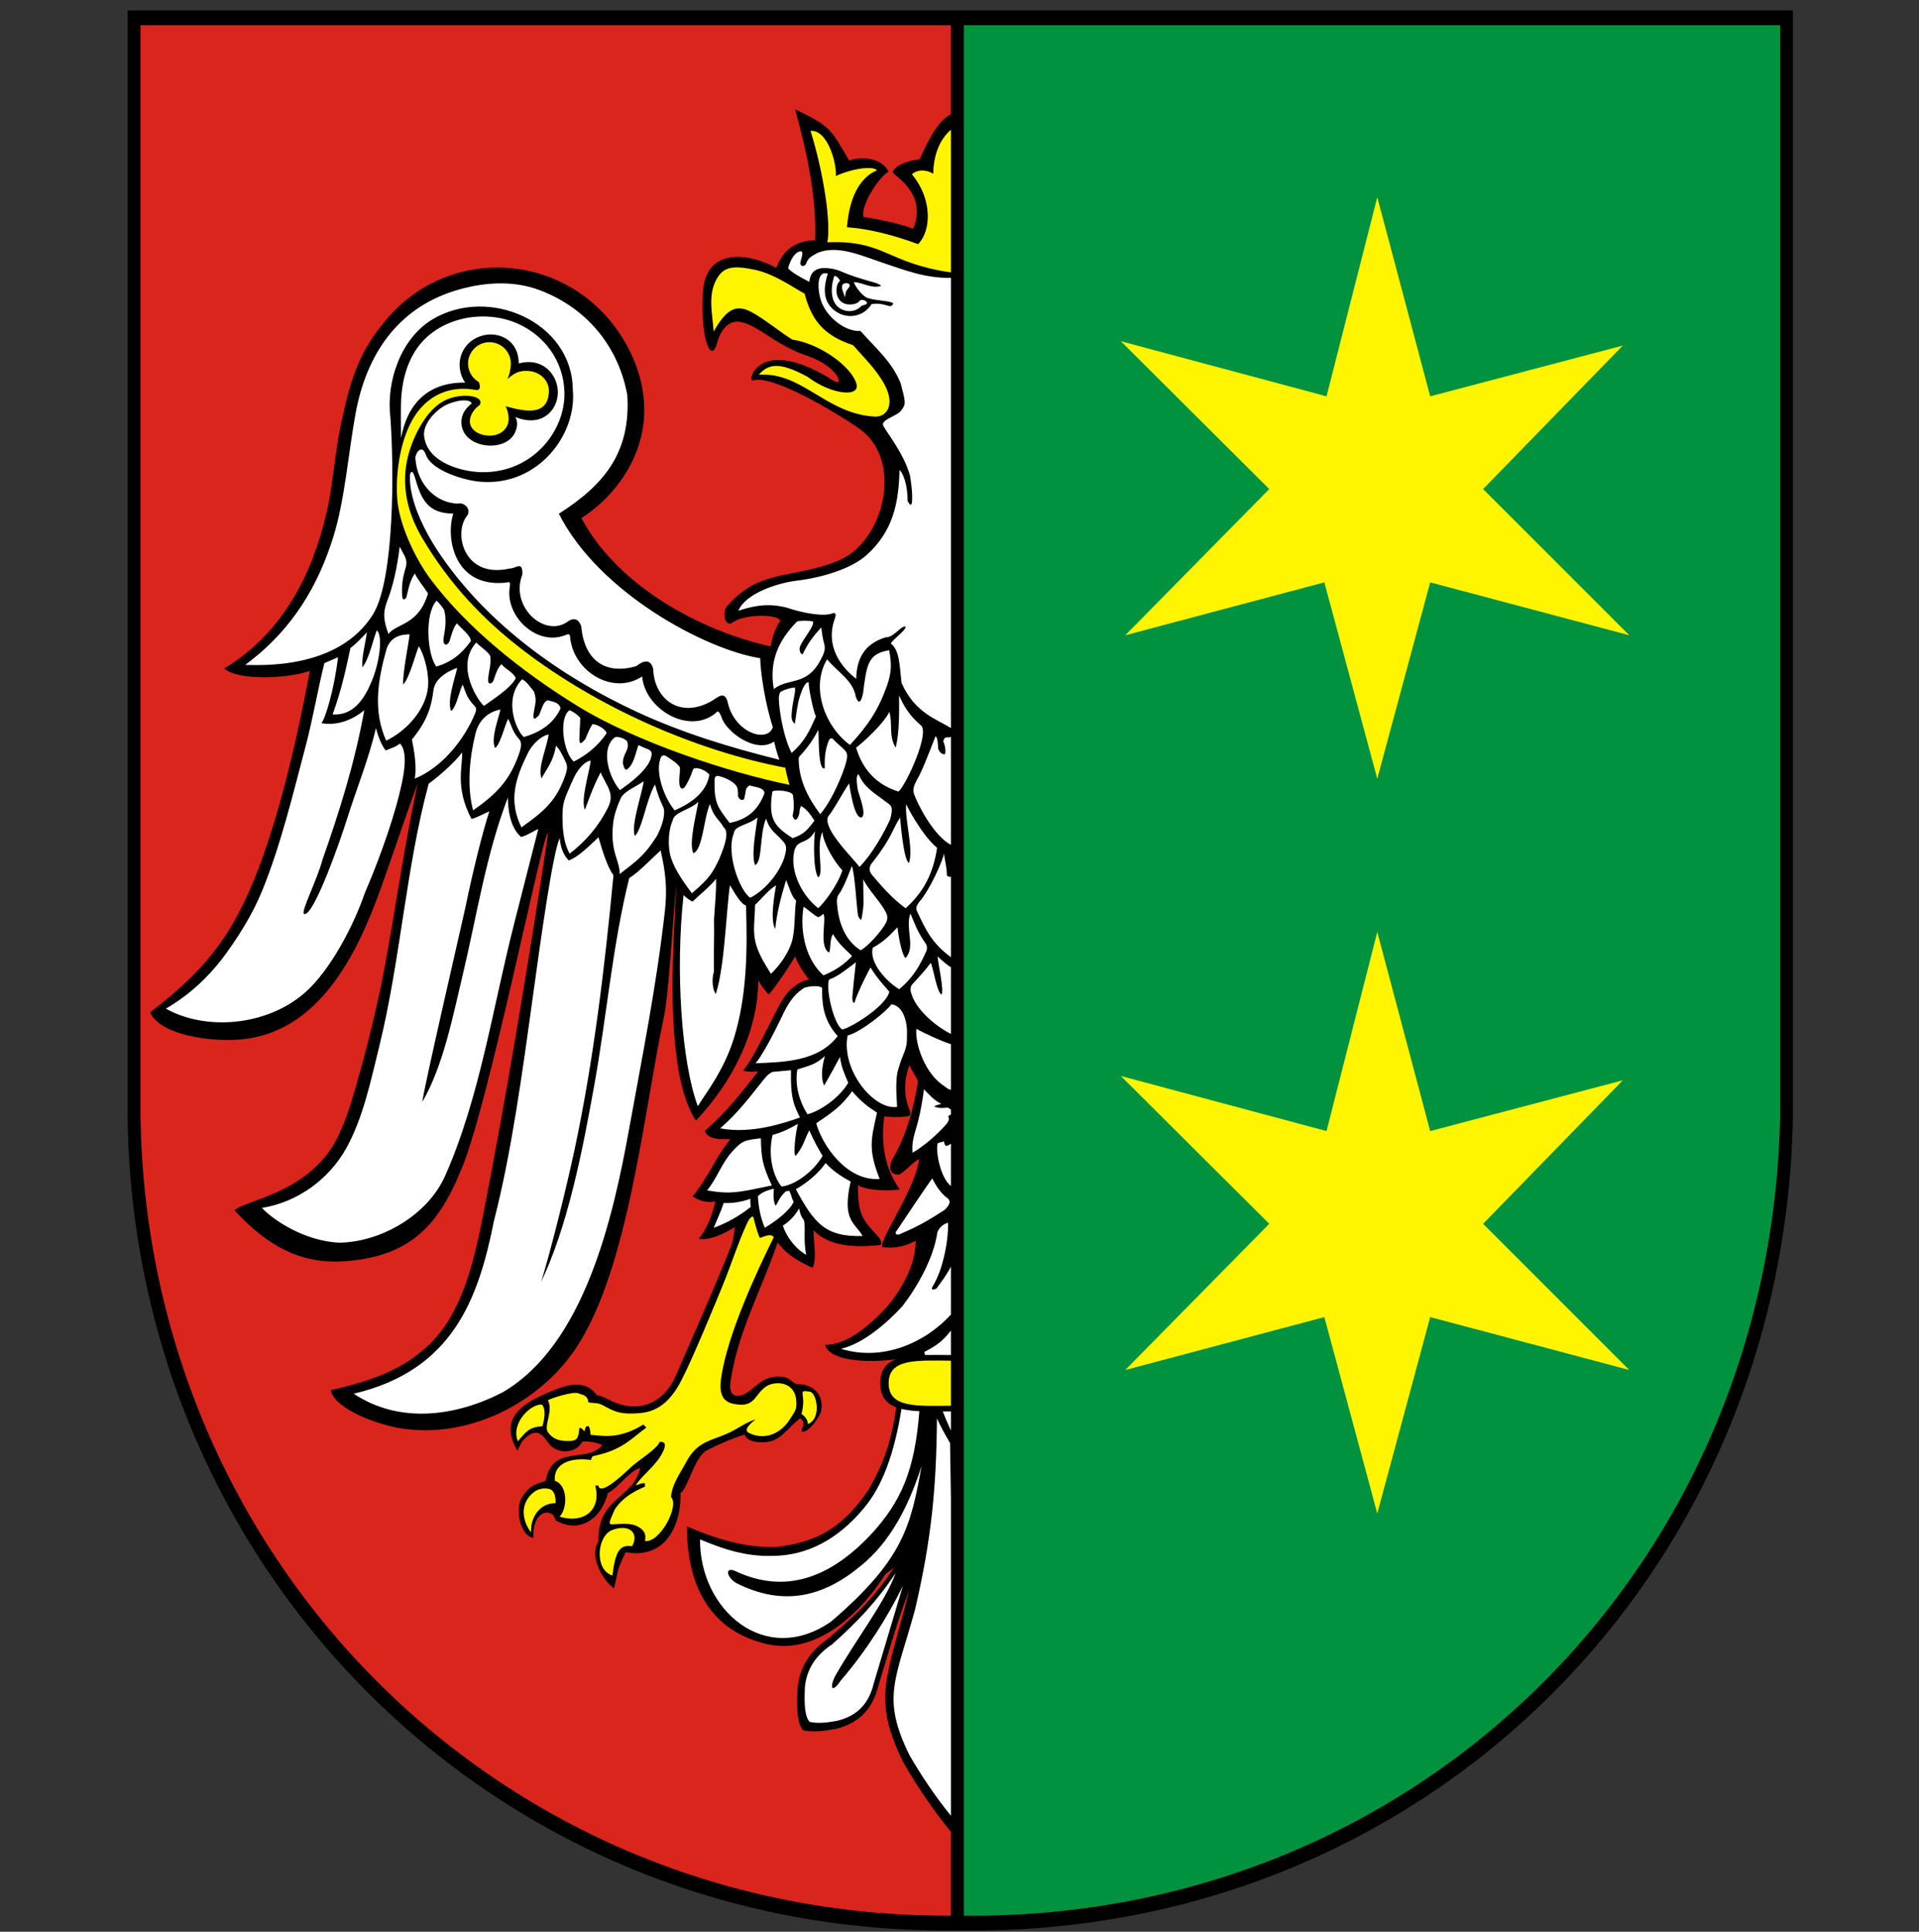 <?xml version="1.0" encoding="UTF-8" standalone="no"?>
<!DOCTYPE svg PUBLIC "-//W3C//DTD SVG 1.1//EN" "http://www.w3.org/Graphics/SVG/1.1/DTD/svg11.dtd">
<svg width="100%" height="100%" viewBox="0 0 150 151" version="1.1" xmlns="http://www.w3.org/2000/svg" xmlns:xlink="http://www.w3.org/1999/xlink" xml:space="preserve" xmlns:serif="http://www.serif.com/" style="fill-rule:evenodd;clip-rule:evenodd;stroke-linejoin:round;stroke-miterlimit:2;">
    <rect x="0" y="0" width="150" height="151" fill="#333333" stroke="none"/>
    <g transform="matrix(1,0,0,1,0,-1322)">
        <g id="lubuskie" transform="matrix(0.139,0,0,0.139,0,1322.8)">
            <rect x="0" y="0" width="1080" height="1080" style="fill:none;"/>
            <g id="lubuskie.svg" transform="matrix(1.714,0,0,1.714,540,540)">
                <g transform="matrix(1,0,0,1,-273.175,-315)">
                    <path d="M0,0L546.344,0L546.344,363.823C543.1,515.997 423.208,632.536 272.282,629.958C121.611,631.933 2.219,513.016 0,363.826L0,0Z" style="fill-rule:nonzero;"/>
                    <path d="M274.343,4.851L542.156,4.851L542.156,363.071C538.976,512.216 421.987,626.577 274.343,625.115L274.343,4.851Z" style="fill:rgb(0,146,63);fill-rule:nonzero;"/>
                    <path d="M192.277,105.375C191.827,99.18 190.036,92.535 193.941,87.044C196.123,83.993 199.451,83.77 205.631,85.065C212.341,86.471 218.555,91.064 222.105,92.943C224.565,102.423 229.119,106.889 238,109.836C241.743,114.144 245.709,117.822 248.406,122.914C251.792,129.285 249.183,133.497 245.074,133.27C229.122,132.386 221.387,118.571 207.076,119.536C210.046,116.269 213.29,114.855 223.151,120.27C230.806,126.057 240.375,127.079 239.114,122.553C237.519,116.815 227.055,109.302 218.013,107.999C214.151,105.521 210.588,102.608 206.699,100.164C201.53,96.901 197.626,95.602 192.277,105.375Z" style="fill:rgb(255,245,0);fill-rule:nonzero;"/>
                    <g transform="matrix(1.487,0,0,1.487,0,-71.387)">
                        <path d="M329.882,121.963L299.066,153.621L331.326,185.883L287.39,174.207L275.714,217.541L264.037,174.207L220.103,185.883L251.881,153.621L219.139,121.004L264.521,133.158L275.714,89.224L287.39,133.158L329.882,121.963Z" style="fill:rgb(255,245,0);fill-rule:nonzero;"/>
                    </g>
                    <g transform="matrix(1.487,0,0,1.487,0,-71.387)">
                        <path d="M329.882,284.081L299.066,315.739L331.326,347.998L287.39,336.322L275.714,379.657L264.037,336.322L220.103,347.998L251.881,315.739L219.139,283.122L264.521,295.279L275.714,251.34L287.39,295.279L329.882,284.081Z" style="fill:rgb(255,245,0);fill-rule:nonzero;"/>
                    </g>
                    <path d="M99.359,186.579C111.345,202.616 129.249,216.888 147.534,228.187C166.767,240.077 197.307,250.057 217.125,254.099C216.583,252.224 216.106,250.341 215.761,248.477C186.074,242.84 153.967,228.486 129.741,209.921C116.075,199.449 105.377,187.855 96.623,173.064C91.559,164.52 89.572,155.158 92.137,145.707C93.712,139.894 97.417,132.385 102.468,128.916C108.151,124.927 117.582,126.192 115.449,129.523C113.754,130.638 112.401,132.636 112.275,134.588C112.094,137.351 114.853,139.323 118.331,139.515C121.809,139.715 124.634,137.709 124.972,134.638C125.206,132.49 124.234,130.173 123.976,129.873C130.252,131.61 137.965,133.309 138.203,124.989C138.318,121.419 135.24,118.452 131.32,118.294C127.323,118.037 125.736,120.197 124.53,120.965C125.291,119.847 125.729,117.315 125.729,115.862C125.729,112.008 122.574,108.86 118.708,108.86C114.838,108.86 111.683,112.008 111.683,115.862C111.683,118.46 113.109,120.731 115.215,121.941C115.587,122.921 116.029,124.774 114.242,124.532C103.386,122.569 97.201,128.526 94.3,132.913C89.426,140.284 87.87,151.827 88.429,159.944C88.937,168.556 94.405,179.939 99.359,186.579Z" style="fill:rgb(255,245,0);fill-rule:nonzero;"/>
                    <path d="M128.027,469.483C125.556,463.449 132.496,456.947 136.005,457.443C137.142,459.042 136.919,461.578 136.07,464.541C131.793,464.783 130.709,466.274 128.027,469.483L128.027,469.483ZM132.358,499.331C129.637,495.941 128.319,490.015 133.272,486.153C134.518,485.185 136.078,484.785 137.899,485.008C139.667,485.258 140.52,486.941 140.393,489.754C134.575,489.816 132.085,495.253 132.358,499.331ZM159.097,498.531C153.882,500.449 153.06,511.697 159.051,513.503C160.142,504.019 162.244,503.581 165.514,503.877C167.932,499.484 164.496,496.544 159.097,498.531L159.097,498.531ZM223.166,463.834C223.274,462.285 221.533,460.602 221.056,460.586C222.928,453.765 219.335,452.516 223.743,453.162C226.037,453.35 227.866,461.97 223.166,463.834ZM211.998,402.485C211.115,401.525 210.258,401.69 207.414,402.758C206.526,400.821 205.742,397.789 205.32,395.91C204.482,395.311 203.571,397.159 202.929,398.581C200.135,404.749 198.037,411.458 195.205,418.383C192.999,423.787 185.244,442.713 181.536,449.745C178.642,455.249 174.726,459.699 168.089,460.214C163.19,460.613 160.684,460.294 157.252,458.365C153.778,456.405 154.286,457.266 151.123,456.682C151.027,454.192 148.859,454.199 147.918,453.742C146.308,452.958 138.852,455.375 137.892,455.983C139.679,459.714 136.581,464.03 137.792,466.362C139.398,468.695 141.358,469.337 144.329,469.387C147.495,469.429 147.895,468.591 148.179,465.221C148.871,464.852 149.186,465.505 149.847,466.228C150.008,465.671 150.17,465.098 150.396,464.602C150.658,464.579 150.938,464.541 151.219,464.51C151.676,464.979 151.761,466.189 151.914,467.369C154.72,467.407 160.665,469.321 169.185,463.983C169.523,464.318 169.857,464.641 170.203,464.971C165.468,468.318 162.782,471.988 153.986,474.052C152.583,474.378 152.333,474.206 152.045,475.62C146.992,474.786 139.617,475.873 140.155,482.422C144.405,483.821 144.409,491.38 141.723,494.193C149.939,496.671 155.481,491.752 153.409,484.032C153.744,483.986 154.078,483.986 154.416,484.001C154.977,487.214 161.199,481.692 165.046,478.049C167.467,475.751 173.881,471.896 174.534,469.659C176.84,469.494 176.451,471.151 175.652,472.842C173.562,477.296 169.469,479.909 166.675,483.867C167.463,483.805 168.773,482.987 169.749,483.287C169.715,483.632 169.707,483.963 169.749,484.339C168.493,484.939 162.917,486.964 159.796,491.868C157.952,496.095 157.579,496.748 159.085,496.706C161.014,496.671 164.592,496.199 166.779,497.167C169.972,498.585 170.107,500.491 169.707,502.174C174.48,503.005 181.163,490.742 178.269,487.725C178.607,483.502 181.324,479.916 183.28,476.246C187.435,468.426 192.653,469.544 199.69,465.425C201.799,464.195 203.794,462.961 206.003,462.308C202.157,465.321 202.891,466.289 203.955,466.793C209.17,469.294 214.543,466.85 217.44,461.97C218.067,460.905 218.908,459.971 219.3,458.592C220.372,449.484 212.391,449.565 209.612,451.398C205.392,454.192 206.069,458.661 198.752,457.178C194.325,456.321 194.194,452.382 194.725,448.666C196.78,434.405 206.43,413.753 211.998,402.485L211.998,402.485Z" style="fill:rgb(255,245,0);fill-rule:nonzero;"/>
                    <path d="M85.566,204.61C88.253,201.009 95.4,201.855 98.552,191.294C96.499,188.17 95.058,186.621 94.232,184.742C92.334,187.544 92.119,190.176 91.415,192.67C90.797,193.431 90.109,193.788 90.036,191.64C89.924,188.412 90.193,186.345 91.181,182.997C91.596,181.587 91.692,180.327 90.566,178.39C90.074,177.537 89.744,176.795 89.255,175.95C88.918,178.839 87.795,187.059 85.351,193.227C83.603,197.639 83.96,200.133 85.566,204.61ZM101.28,215.309C106.176,213.806 109.427,211.32 112.621,206.908C112.444,204.918 109.477,202.877 108.04,201.101C106.864,202.389 106.333,204.61 105.576,207.027C104.766,208.772 103.252,208.307 103.67,205.89C104.212,202.823 104.704,199.756 103.824,196.693C103.063,195.506 102.26,194.453 101.357,193.685C97.383,197.893 98.225,211.281 101.28,215.309L101.28,215.309ZM116.932,228.179C122.274,224.428 125.786,221.995 127.32,219.14C126.832,217.365 124.076,216.277 122.635,214.494C121.444,215.747 120.783,217.511 120.018,219.889C119.557,220.996 117.939,221.623 118.32,219.021C118.585,216.116 119.227,215.04 119.004,212.096C118.904,210.801 115.199,208.399 114.377,207.396C107.098,215.466 115.606,227.406 116.932,228.179ZM130.017,238.397C134.698,237.04 139.571,234.427 142.042,228.989C141.462,226.903 139.529,226.876 137.88,226.349C136.324,226.668 135.874,229.316 134.948,231.268C133.853,232.337 132.881,233.317 133.2,230.711C133.626,227.648 134.372,226.542 133.299,223.475C132.477,222.468 130.39,219.563 129.356,219.509C122.831,226.503 128.108,237.221 130.017,238.397L130.017,238.397ZM146.365,246.463C151.081,244.104 154.516,240.976 157.126,237.213C157.106,235.964 153.878,234.081 152.491,234.201C151.453,235.822 151.077,236.948 150.189,239.016C149.009,240.557 148.006,241.252 148.229,238.566C148.279,235.499 148.437,235.181 148.49,232.114C147.657,231.072 145.205,229.424 144.863,229.689C141.469,232.244 142.826,243.231 146.365,246.463ZM129.195,268.053C124.787,259.064 127.335,251.809 131.251,243.804C133.023,240.18 136.235,237.79 138.103,237.598C137.75,241.252 134.372,248.604 135.82,251.966C137.15,249.257 139.682,246.605 140.497,241.356C141.531,241.786 143.225,245.529 143.833,246.844C144.344,247.931 144.186,249.142 143.771,250.418C140.785,259.568 136.178,263.038 129.195,268.053L129.195,268.053ZM113.343,262.465C111.291,254.929 112.14,245.418 113.996,237.84C115.114,232.267 119.077,229.935 122.324,229.393C121.548,232.756 119.134,238.812 120.533,242.021C122.182,241.072 123.777,234.45 124.845,232.413C125.959,234.558 126.278,236.771 128.446,239.119C129.495,240.257 129.034,242.205 128.319,244.207C125.16,253.035 120.579,257.4 113.343,262.465L113.343,262.465ZM94.182,252.074C94.697,249.614 94.594,245.725 93.264,239.215C98.248,233.182 99.639,228.601 100.319,223.11C100.884,218.548 106.372,216.335 108.136,215.728C107.36,219.09 104.723,226.634 106.122,229.846C107.771,228.893 108.843,223.248 109.911,221.208C110.749,222.956 110.887,225.2 113.877,228.279C114.557,228.978 114.381,229.758 113.916,230.869C110.688,238.589 103.678,248.177 94.182,252.074ZM84.825,239.592C80.428,229.727 82.116,219.728 84.844,209.875C86.066,205.478 89.663,204.741 92.53,204.71C92.207,207.581 90.097,218.037 90.424,221.181C92.607,218.779 94.544,210.77 95.527,208.653C97.08,210.832 99.32,217.934 98.39,223.187C97.153,230.181 91.108,236.618 84.825,239.592ZM67.251,230.988C70.141,223.01 71.551,216.415 73.1,209.183C75.175,207.65 76.562,206.059 78.488,204.076C78.165,206.943 76.689,212.327 77.016,215.474C79.199,213.072 80.774,205.517 81.754,203.399C83.683,205.075 82.788,212.884 80.578,218.806C77.435,227.21 73.319,231.38 67.251,230.988ZM64.546,214.16C65.983,213.537 67.589,212.861 69.026,212.234C67.743,222.983 64.826,232.513 63.546,233.862C68.592,234.685 73.342,233.098 77.646,229.612C74.437,247.189 69.599,262.477 63.958,278.563C62.036,285.665 56.595,296.072 57.92,296.46C61.098,297.39 70.079,271.381 71.82,265.778C74.914,255.844 79.187,245.429 81.47,235.422C82.15,238.324 83.518,241.54 84.698,242.816C86.931,241.81 87.161,242.071 89.359,240.568C92.495,243.685 90.078,253.231 89.213,256.816C86.504,267.976 81.374,281.372 77.807,289.596C74.287,299.945 66.509,315.14 57.878,322.534C45.335,333.263 25.601,334.831 12.547,327.526C20.663,322.803 27.192,316.558 32.642,308.965C37.126,302.67 41.173,296.06 44.098,288.935C50.2,274.021 54.239,257.124 58.358,241.552C60.772,232.433 62.463,222.484 64.546,214.16ZM96.738,358.023C96.254,357.547 109.977,298.173 110.811,294.338C112.982,283.647 116.548,269.09 118.685,262.78C116.717,263.572 114.55,264.932 112.801,265.267C107.229,254.679 110.073,247.808 109.696,243.462C107.094,247.224 100.369,252.604 98.775,253.722C91.423,280.738 89.502,311.512 82.627,339.596C79.698,351.559 77.204,363.426 71.759,373.253C66.083,383.51 55.768,391.022 44.055,392.905C48.013,397.121 58.32,403.858 69.541,404.319C83.207,404.058 98.456,395.284 104.185,382.337C115.568,356.678 119.834,326.892 126.801,299.695C129.491,289.204 132.058,278.967 134.729,268.606C132.773,269.402 131.036,270.762 129.072,271.189C124.645,267.434 124.78,259.237 124.76,258.23C117.532,277.076 114.546,297.155 109.873,316.712C106.676,330.093 103.559,346.225 96.738,358.023ZM185.336,292.413C186.558,291.118 191.961,286.722 193.041,284.862C193.191,288.943 192.626,293.808 192.388,298.346C192.507,303.965 192.238,309.844 192.357,315.459C191.427,318.122 192.111,322.069 193.007,322.626C195.904,313.449 196.327,296.114 197.603,287.006C199.206,289.65 201.104,293.135 202.883,293.693C203.348,308.227 203.237,323.429 198.837,337.46C195.528,347.993 189.61,355.352 187.062,359.53C181.666,344.973 179.683,314.906 182.389,290.265C183.3,291.195 184.299,291.863 185.336,292.413L185.336,292.413ZM145.024,276.672C143.648,274.301 142.653,270.585 142.665,264.817C142.665,261.831 142.83,260.125 143.929,257.4C144.817,255.21 145.962,252.627 146.538,251.478C148.075,248.408 150.235,246.313 151.918,246.14C151.561,249.791 148.56,258.93 150.005,262.292C151.084,259.506 152.702,254.668 155.204,249.976C155.477,250.99 157.31,253.938 157.975,255.671C158.874,257.996 158.493,259.725 157.552,261.631C154.639,267.515 150.393,272.53 145.024,276.672ZM141.765,271.557C142.031,275.089 143.245,277.41 144.72,278.894C147.603,277.898 151.019,274.594 154.474,271.296C155.757,275.796 157.525,281.357 159.396,283.743C156.545,313.684 152.948,344.235 146.55,374.163C142.807,391.687 135.643,418.887 135.086,418.28C144.39,399.746 149.432,372.965 153.114,352.547C157.168,330.039 159.07,306.82 164.558,284.693C167.617,282.844 172.044,278.163 174.868,275.616C176.532,282.902 177.066,288.29 176.271,295.403C173.519,320.048 168.869,343.005 164.469,367.319C159.231,396.314 149.747,437.948 122.97,453.431C107.817,461.26 89.283,463.926 74.172,453.858C106.495,446.222 115.038,423.061 120.184,397.14C125.89,374.974 129.395,349.342 133.099,322.484C135.601,304.341 139.452,276.519 141.765,271.557ZM161.51,255.828C164.831,253.55 171.448,248.665 171.902,244.307C172.186,242.866 170.952,242.474 169.757,242.029C168.823,241.679 167.959,241.126 167.582,241.091C167.129,242.009 166.21,246.771 164.596,248.331C163.389,249.745 163.07,249.242 162.479,247.09C162.459,243.604 164.8,242.858 163.897,239.846C163.074,238.843 161.114,238.17 159.85,238.474C154.954,242.378 157.982,251.747 161.51,255.828ZM161.437,283.355C161.472,278.678 158.201,276.254 159.308,266.523C159.631,263.868 160.657,260.986 161.729,258.591C162.859,256.132 166.813,254.752 169.3,252.904C168.946,256.555 164.973,267.484 166.417,270.847C168.769,268.852 170.287,258.488 173.035,253.98C173.938,257.346 174.395,258.503 175.698,261.324C176.532,263.099 175.752,266.892 173.592,270.985C169.227,277.798 166.583,279.305 161.437,283.355ZM179.457,262.473C186.082,259.61 190.109,255.759 190.847,250.744C189.986,249.603 187.519,248.319 185.947,248.681C185.206,248.857 185.309,250.648 183.226,254.134C182.396,255.786 181.075,256.044 180.952,252.889C181.159,249.142 181.159,251.459 181.209,248.396C180.544,247.071 177.827,245.437 176.636,244.638C175.026,243.846 174.764,245.453 174.434,246.878C173.654,251.82 176.394,258.711 179.457,262.473ZM185.106,289.669C183.388,287.183 179.779,282.79 178.25,277.952C177.166,274.524 177.305,269.044 178.807,265.855C179.192,262.93 184.625,262.342 187.231,259.664C186.677,263.411 183.972,273.302 185.617,276.561C188.73,275.22 188.922,265.413 191.039,260.367C192.257,264.894 194.348,265.662 195.474,267.949C197.414,269.467 196.139,273.475 194.133,278.337C192.138,282.487 191.181,284.577 185.106,289.669ZM197.507,266.585C203.433,265.413 206.845,262.308 208.897,256.966C209.089,254.875 205.65,254.887 204.105,254.276C202.487,255.144 202.941,256.059 202.33,258.507C202.13,259.364 200.831,259.264 200.262,257.9C200.316,254.833 199.839,254.46 199.102,253.769C198.279,252.766 194.125,250.748 193.053,251.282C192.588,251.513 192.569,252.151 192.557,252.904C192.423,260.202 193.729,261.658 197.507,266.585ZM204.255,291.141C200.789,288.816 196.231,276.496 198.894,269.955C199.128,267.403 203.671,267.33 206.649,264.802C206.226,268.549 204.478,277.168 205.854,280.431C208.401,279.24 207.229,270.178 209.489,265.132C210.473,268.81 212.686,270.059 214.077,271.623C215.353,273.052 216.291,273.529 215.964,275.777C215.096,281.668 209.428,288.632 204.255,291.141ZM218.189,271.592C221.879,270.309 223.039,268.929 225.314,265.828C224.031,263.783 222.643,261.954 220.941,261.02C220.019,262.984 220.83,262.83 219.903,264.782C219.454,265.562 218.889,266.174 218.155,264.275C218.574,262.319 218.731,260.947 218.309,257.623C218.232,256.021 212.367,255.579 211.526,256.297C210.146,265.221 212.045,267.649 218.189,271.592L218.189,271.592ZM226.563,294.554C221.379,290.568 217.202,282.594 218.701,275.885C219.711,271.677 222.858,273.979 225.483,269.317C225.061,273.072 224.953,282.21 226.552,284.424C228.581,283.382 225.695,274.547 227.95,269.498C228.116,272.876 231.593,279.09 234.503,282.16C232.766,287.463 228.12,293.258 226.563,294.554ZM205.838,293.504C205.838,298.231 204.874,302.124 206.249,306.689C207.387,310.429 209.42,313.345 211.049,316.116C214.258,313.042 216.618,309.364 217.778,305.994C219.035,302.389 218.697,296.583 219.296,292.044C217.936,290.957 217.106,287.878 216.041,285.323C214.27,291.022 212.959,296.406 212.46,301.39C210.738,298.335 212.168,290.376 212.736,287.087C210.108,288.643 208.136,291.345 205.838,293.504ZM97.257,139.549C96.899,135.883 100.531,131.806 103.455,130.015C106.775,127.971 112.344,127.118 112.87,128.993C109.784,131.36 109.131,134.119 109.661,136.609C111.218,143.88 123.892,144.956 126.993,138.704C127.642,137.39 128.292,135.261 127.189,133.401C135.701,136.917 140.954,131.418 141.143,125.6C141.327,119.824 136.397,113.629 128.3,115.842C128.388,107.622 120.502,104.467 114.507,107.396C108.847,110.159 107.283,117.034 110.73,122.122C98.34,121.953 91.684,129.312 89.705,140.353C89.674,137.366 89.548,129.565 89.809,126.445C90.282,120.777 91.7,116.05 94.209,111.976C101.103,100.774 116.898,97.619 128.4,102.961C136.796,106.865 142.976,114.924 143.302,125.154C143.725,137.943 132.842,151.755 116.29,151.512C110.269,151.466 98.16,148.653 97.257,139.549L97.257,139.549ZM212.106,239.892C205.88,244.1 196.039,236.329 194.836,231.841C193.725,229.166 193.537,230.065 192.73,230.699C183.987,237.671 169.73,229.216 168.808,218.537C159.093,224.927 146.077,216.78 145.162,205.498C145.032,204.076 144.209,204.848 142.664,205.306C133.438,208.042 124.172,198.473 125.298,189.711C125.729,186.852 125.286,187.667 123.481,187.805C107.01,189.096 104.324,172.948 106.837,165.105C98.256,165.066 96.246,160.14 94.247,153.222C93.571,150.928 92.929,150.986 92.618,152.508C92.514,154.571 92.81,157.108 93.464,159.667C95.158,166.35 98.901,173.306 102.925,179.101C118.485,201.647 142.173,218.579 166.833,230.043C181.882,237.033 197.384,241.775 213.828,245.864C213.117,243.869 212.521,241.871 212.106,239.892ZM97.848,145.786C96.48,141.955 94.347,145.494 94.397,146.851C94.981,155.928 101.503,161.688 108.34,161.823C110.192,161.27 112.82,163.426 111.456,165.685C106.641,171.469 110.357,186.575 125.352,183.113C127.323,183.228 129.637,180.334 129.51,185.065C125.279,195.733 137.035,206.128 144.524,200.425C146.899,198.846 148.244,200.325 148.809,202.032C149.812,213.31 156.737,218.091 166.879,215.155C169.177,213.299 171.613,212.646 172.439,216.093C172.697,225.846 181.259,232.779 191.942,226.392C193.76,225.181 196.073,223.141 196.923,227.229C199.328,237.325 210.127,240.391 211.687,235.131C209.186,227.733 207.552,216.754 207.548,212.553C189.771,209.783 154.597,191.118 141.481,165.151C156.633,155.478 165.046,144.853 163.943,126.307C161.357,111.734 151.999,98.226 135.294,91.832C126.175,88.343 115.864,89.226 106.691,92.201C88.944,97.973 78.426,112.322 74.764,132.336C72.397,145.318 71.255,160.797 67.386,173.048C62.732,187.782 54.738,202.819 38.548,214.751C42.806,214.748 69.061,216.604 80.505,198.142C87.668,186.575 87.384,149.295 86.204,133.551C84.763,121.826 89.582,107.703 99.939,101.416C118.508,90.226 145.846,102.285 146.042,124.339C147.526,139.146 134.698,156.001 116.129,154.671C111.056,154.41 99.774,151.167 97.848,145.786ZM235.31,94.111C235.533,93.565 235.494,92.624 235.759,92.089C236.009,91.586 237.273,90.529 236.812,89.895C236.351,89.269 234.779,89.403 234.483,90.126C234.015,91.263 235.06,92.912 235.31,94.111ZM231.667,87.689C231.862,86.479 232.981,87.432 233.765,88.696C232.885,89.265 232.431,90.963 232.574,92.474C232.777,94.553 234.08,96.105 236.02,96.424C236.947,96.57 239.114,96.566 240.021,95.429C240.605,94.691 241.662,95.006 242.208,95.429C243.057,96.086 242.477,96.528 240.847,96.893C239.187,98.684 236.808,99.145 234.549,98.215C230.448,96.528 230.602,91.217 231.667,87.689ZM270.107,235.484C265.692,232.61 258.239,230.604 253.909,220.623C253.229,214.713 253.26,209.886 250.37,207.696C251.342,206.116 255.231,203.511 255.258,202.216C253.833,201.613 251.385,205.821 248.721,205.682C241.52,207.88 239.153,212.957 239.041,219.305C234.31,215.697 228.696,208.714 232.024,199.533C232.431,198.407 232.466,197.328 231.186,197.869C228.127,198.899 221.875,197.843 216.176,195.937C212.721,195.122 208.198,194.307 200.362,196.993C202.783,191.144 213.509,187.828 219.408,187.121C228.089,186.068 237.415,183.178 242.415,178.724C251.116,170.927 252.991,161.669 253.248,150.759C255.224,152.846 255.946,157.78 255.877,160.835C257.695,164.817 257.787,159.479 256.719,152.804C254.862,145.633 248.871,138.281 247.918,136.26C246.919,134.146 252.941,133.151 254.052,130.887C255.412,129.158 255.185,128.309 253.614,122.302C250.77,115.358 245.801,111.139 240.394,105.174C235.544,105.497 229.465,100.813 227.535,95.425C226.106,90.944 226.187,85.241 229.722,86.363C228.519,90.152 228.07,93.876 230.383,96.958C234.138,101.597 240.966,101.359 244.083,96.374C248.702,95.609 250.301,98.342 251.208,96.151C250.262,95.217 246.078,95.375 242.915,94.403C241.185,93.961 238.707,90.648 238.242,89.146C241.197,89.226 244.006,91.428 247.254,90.383C246.116,89.484 244.967,89.288 243.718,88.931C240.198,87.916 237.323,87.055 233.999,85.622C232.131,84.815 230.06,84.488 228.012,84.542C224.834,84.891 223.996,86.59 223.627,89.065C220.899,87.643 217.744,85.921 216.687,84.615C217.475,81.556 219.227,78.866 221.072,79.062C222.017,79.757 220.376,82.37 220.753,83.316C221.083,84.15 222.125,83.988 222.563,83.185C223.205,81.241 224.231,80.718 226.402,79.534C232.846,76.879 240.801,80.465 246.965,82.54C255.092,85.272 261.661,87.888 270.107,87.758L270.107,235.484L270.107,235.484ZM219.619,200.498C221.033,200.11 223.231,200.171 224.884,200.498C225.299,202.193 221.702,205.982 220.557,208.795C220.215,210.19 220.837,211.197 221.448,211.289C223.185,207.608 225.018,205.221 227.558,202.458C227.824,204.399 228.027,206.066 228.562,207.938C229.076,209.679 228.327,211.335 227.336,213.118C222.793,221.834 216.933,218.802 211.995,222.664C210.427,213.737 213.367,206.881 219.619,200.498ZM214.312,223.529C215.815,222.729 217.317,222.337 218.816,222.13C219.116,222.556 218.996,223.406 218.816,224.313C218.32,227.46 218.028,227.986 217.836,231.003C217.721,232.636 218.186,233.593 218.908,234.035C219.4,230.996 219.642,227.856 220.584,224.951C221.214,223.029 222.29,220.239 223.458,220.447C223.258,221.53 224.968,230.358 225.844,231.61C223.765,236.264 222.171,239.903 217.836,243.623C214.639,237.417 213.332,226.518 213.72,224.893C213.87,224.267 213.816,224.032 214.312,223.529ZM229.491,212.915C232.639,216.85 238.142,219.897 238.891,225.2C239.94,228.021 240.663,226.665 241.239,224.274C242.496,214.582 242.796,211.12 249.847,209.925C250.647,214.275 250.712,217 249.163,221.488C246.17,229.831 242.838,234.669 236.989,241.002C228.819,235.1 223.923,222.118 229.491,212.915ZM236.712,253.604C237.004,255.367 238.392,265.378 240.797,264.759C242.596,263.891 239.856,257.131 239.556,255.759C238.949,252.124 239.222,250.675 239.814,250.629C241.773,255.175 245.036,256.739 248.937,259.783C250.47,260.859 251.331,261.178 250.182,265.386C248.114,269.92 244.34,276.73 240.133,281.026C237.054,277.214 231.467,271.738 229.937,267.399C229.276,265.49 229.515,264.675 230.464,263.664C232.681,260.482 234.718,256.524 236.712,253.604ZM220.614,244.569C222.77,242.232 224.957,239.315 226.586,236.057C226.882,237.375 226.332,249.499 228.704,248.7C228.638,245.364 228.769,242.824 229.968,239.753C230.341,238.839 230.894,238.47 231.517,239.169C232.566,240.349 234.995,242.263 235.613,243.131C236.289,244.081 236.086,245.307 235.709,246.732C234.772,250.264 231.236,259.068 227.236,263.714C223.208,258.403 220.434,252.685 220.192,246.567C220.161,245.76 219.992,245.149 220.614,244.569L220.614,244.569ZM251.984,241.906C253.287,236.499 253.102,230.235 253.102,224.739C254.497,227.902 256.211,231.103 260.185,234.516C263.397,236.768 255.523,253.922 252.933,256.313C244.056,253.565 240.54,247.105 239.003,241.894C240.713,240.687 248.053,234.116 249.917,230.127C251.077,234.37 249.586,237.844 251.984,241.906ZM270.107,273.791C264.177,270.626 259.082,260.084 258.075,257.308C257.191,254.868 258.767,252.988 259.82,250.856C261.895,246.644 264.716,238.843 265.05,238.155C265.765,238.543 265.795,240.307 265.961,242.348C266.522,243.635 267.267,244.196 268.197,244.027C268.455,242.678 268.163,241.129 267.594,239.788C267.878,238.658 268.37,238.378 269.204,238.539C269.481,238.487 269.789,238.444 270.107,238.403L270.107,273.791ZM209.032,399.434C207.602,395.976 206.968,392.525 206.776,389.078C208.421,387.364 210.727,386.972 212.041,386.568C212.048,387.11 211.491,390.031 212.59,392.21C213.701,390.565 213.67,389.639 215.984,387.422C216.356,387.402 216.725,387.306 217.09,387.291C217.805,388.747 217.863,389.877 218.505,390.838C218.247,392.064 215.307,395.695 209.032,399.434L209.032,399.434ZM192.273,399.434C193.318,396.852 194.552,394.324 195.558,391.28C198.59,391.422 201.511,390.911 204.32,389.908C204.259,390.746 204.355,391.749 204.432,392.594C200.762,395.48 196.873,397.759 192.273,399.434L192.273,399.434ZM220.311,393.028C220.564,394.531 220.929,395.749 221.732,396.698C222.647,398.212 221.533,403.781 222.663,408.312C219.215,406.371 216.314,402.689 214.942,398.724C217.171,397.375 219.123,395.203 220.311,393.028ZM190.105,387.16C193.433,383.094 194.951,378.11 198.368,374.398C201.73,370.72 202.399,370.705 207.76,370.063C207.871,376.588 208.344,379.105 211.364,385.539C200.839,387.683 198.221,388.559 190.105,387.16ZM211.61,368.952C214.673,368.122 217.083,366.966 219.915,365.329C219.1,368.334 218.316,375.401 219.139,375.851C221.867,372.576 222.025,370.447 223.639,367.458C225.307,371.27 226.717,373.668 228.008,375.847C224.849,381.223 218.716,385.477 214.546,385.88C211.753,382.603 209.981,375.62 211.61,368.952ZM219.223,386.772C223.085,384.562 226.786,381.419 229.003,378.168C231.455,380.835 234.218,382.66 237.216,384.236C234.31,397.037 238.484,397.594 241.162,402.128C228.792,402.482 225.245,397.847 219.223,386.772ZM194.417,366.804C204.866,368.776 215.672,364.933 220.591,363.246C218.647,359.318 217.413,356.859 217.64,347.716L212.298,348.216C211.184,348.12 209.9,349.261 208.67,350.806C203.909,356.801 200.343,361.566 194.417,366.804ZM219.715,347.478C223.627,346.191 225.583,345.964 228.765,343.086C227.954,346.091 227.22,349.707 228.504,352.77C230.552,349.238 232.105,346.349 233.719,343.359C234.157,346.717 235.167,348.873 236.416,351.84C233.254,357.216 226.709,361.301 223.02,362.181C220.568,358.211 218.804,353.031 219.715,347.478ZM225.917,365.129C230.613,361.947 234.153,359.664 237.692,354.607C240.736,358.181 242.876,359.691 245.859,361.647C243.895,370.413 242.88,373.668 246.735,383.406C235.959,384.228 227.874,372.377 225.917,365.129ZM221.836,320.781C223.055,320.147 226.997,319.782 227.835,320.72C227.851,325.001 227.805,330.846 232.969,336.537C226.482,344.904 215.422,345.05 205.961,345.445C207.66,343.843 211.825,336.007 213.797,331.899C215.903,327.491 217.494,323.652 221.836,320.781L221.836,320.781ZM236.22,336.322C240.232,335.408 248.687,328.713 250.608,326.089C254.113,326.534 255.996,331.18 255.666,336.603C255.877,341.049 254.251,342.19 252.883,347.286C251.565,350.995 252.522,358.899 252.434,359.76C244.886,360.909 234.026,347.728 236.22,336.322ZM243.783,314.083C245.943,317.776 249.513,321.377 249.905,321.977C248.691,327.007 236.478,334.251 234.38,334.347C231.478,332.253 228.976,320.628 230.141,317.965C232.719,317.169 236.005,314.544 238.926,312.3C238.522,315.701 238.169,319.46 237.842,322.86C237.566,325.285 238.184,325.812 238.461,325.551C239.418,322.157 243.979,313.23 243.783,314.083ZM221.752,294.096C222.674,294.496 225.407,297.178 226.636,297.513C227.247,297.301 227.751,296.871 228.227,296.417C229.445,297.759 226.667,307.12 230.083,309.107C230.794,308.419 230.233,304.514 231.448,303.104C233.576,306.901 237.096,309.383 237.665,310.302C235.233,312.811 232.535,314.886 228.289,316.604C222.862,311.851 220.361,302.85 221.752,294.096ZM237.615,280.715C238.607,283.517 239.049,292.813 239.602,296.782C239.84,297.712 240.217,298.177 240.655,298.408C241.036,297.294 241.504,293.577 241.424,292.509C241.381,290.438 241.374,287.187 241.331,285.111C243.372,288.977 246.988,292.421 248.794,295.968C249.405,297.14 249.352,298.285 248.801,299.365C247.553,301.817 242.849,307.201 240.486,308.35C235.132,305.075 233.076,298.704 232.719,292.701C232.657,291.66 232.78,290.703 233.441,289.846C235.136,287.636 237.707,280.3 237.615,280.715L237.615,280.715ZM253.452,264.825C253.863,270.259 254.92,279.212 256.361,279.716C257.898,274.947 254.878,265.54 255.443,260.294C254.962,259.975 260.677,270.831 265.569,274.747C264.397,282.771 261.292,289.239 255.247,294.577C250.912,291.502 247.092,287.044 244.171,283.582C243.053,282.302 243.261,280.635 244.536,279.355C251.173,270.766 250.939,268.448 253.452,264.825ZM270.107,310.633C263.99,306.14 261.961,301.968 258.993,295.58C258.602,294.73 258.552,294.211 259.585,292.674C263.267,288.57 267.706,278.359 267.817,276.573C268.147,279.201 268.785,281.134 268.778,283.813C269.365,284.34 269.789,284.449 270.107,284.134L270.107,310.633ZM253.149,321.154C257.921,317.169 259.939,313.261 261.983,308.776C262.398,307.865 262.371,306.947 261.711,306.002C258.648,301.636 257.894,298.577 256.826,296.364C256.35,297.482 256.134,299.015 256.407,302.136C256.657,305.079 257.464,308.35 255.262,310.898C253.959,310.267 252.595,302.013 252.603,300.821C251.442,301.859 248.844,305.256 244.494,307.504C243.122,312.427 249.11,318.772 253.149,321.154ZM265.738,310.375C267.179,311.759 268.661,313.045 270.107,313.949L270.107,335.813C264.76,333.115 258.38,327.58 256.995,322.161C256.719,321.104 256.845,319.952 257.771,319.202C259.678,317.058 261.78,314.886 263.49,312.485C264.393,314.276 265.488,322.388 267.075,322.876C267.859,321.243 265.872,312.704 265.738,310.375ZM258.782,334.132C262.088,336.002 267.828,338.497 270.107,339.183L270.107,354.141C269.58,354.134 268.937,353.767 268.105,353.043C261.476,349.015 258.24,338.762 258.782,334.132ZM261.265,353.984C262.925,355.698 264.551,357.589 266.802,358.669C267.283,358.88 264.585,359.249 264.693,359.618C265.872,360.298 267.871,360.137 269.123,359.979C269.448,360.243 269.799,360.441 270.107,360.65L270.107,362.253C269.696,362.464 269.305,362.654 269.212,362.954C269.819,363.768 269.104,364.925 268.266,365.824C265.284,369.106 261.407,372.499 257.514,374.817C257.118,370.924 258.375,368.211 259.305,364.571C260.25,360.894 260.792,357.539 261.265,353.984ZM270.107,385.714C266.309,382.784 264.982,373.136 265.819,371.689C266.549,371.239 267.087,371.477 267.817,371.032C267.909,371.554 268.067,372.449 268.605,372.584C269.231,372.418 269.687,372.139 270.107,371.847L270.107,385.714ZM264.032,383.233C265.265,386.073 267.567,388.836 268.977,389.674C269.927,390.542 270.157,391.441 268.032,393.57C263.543,396.464 259.305,399.054 253.909,401.248C252.445,402.248 251.285,401.356 252.426,400.249C252.426,400.249 263.728,383.233 264.032,383.233ZM269.173,397.778C269.247,401.225 268.712,405.433 267.748,409.295C267.014,412.374 265.961,415.555 264.016,418.841C263.478,419.867 264.443,419.84 265.354,419.345C267.229,416.82 268.266,415.425 269.731,412.869C269.87,412.624 269.994,412.385 270.107,412.151L270.107,427.909C261.57,437.214 247.732,443.339 234.015,439.124C241.416,437.479 249.29,430.462 254.159,425.182C259.113,418.772 264.147,409.78 265.534,401.721C265.623,399.696 267.709,398.066 269.173,397.778ZM259.752,459.602C258.272,478.592 254.027,489.209 243.576,500.354C230.083,514.538 215.584,519.56 199.616,512.174C195.87,510.341 196.323,513.988 199.709,516.002C215.227,523.845 228.404,520.456 240.524,510.341C250.124,502.628 256.207,490.908 260.5,477.542C256.942,497.045 254.716,508.158 230.756,528.653C209.043,543.686 187.561,524.625 187.804,501.656C195.57,504.973 203.094,507.294 211.218,507.071C222.966,507.14 233.15,501.464 241.362,491.634C247.671,484.327 251.594,473.21 253.889,458.848C255.601,459.269 257.574,459.491 259.752,459.602L259.752,459.602ZM254.34,516.943C251.285,527.02 247.853,538.81 244.798,548.878C243.115,555.822 239.241,559.519 232.988,561.129C230.029,561.706 226.598,562.19 223.735,561.533C222.282,559.888 221.886,556.291 222.209,550.081C222.812,543.767 226.256,539.321 231.175,536.062C239.441,528.703 245.993,521.797 251.976,512.662C248.687,521.989 238.922,534.555 232.205,546.365C230.371,549.773 230.706,552.805 234.038,547.89C242.638,537.88 249.548,526.701 254.34,516.943ZM270.107,441.179C267.09,441.145 264.23,441.096 261.614,441.16C261.529,440.834 261.443,440.505 261.357,440.173C266.645,437.493 268.132,435.606 270.107,433.142L270.107,441.179ZM270.107,592.339C265.444,586.567 260.884,580.011 256.523,572.485C247.177,553.505 252.003,547.787 258.302,524.818C263.803,501.372 265.353,484.228 265.52,461.964C266.821,464.816 268.31,467.45 269.825,470.054C269.908,476 269.992,481.946 270.107,487.89L270.107,592.339ZM270.107,465.934C269.15,463.914 268.262,461.841 267.42,459.684C268.3,459.675 269.197,459.663 270.107,459.653L270.107,465.934Z" style="fill:white;fill-rule:nonzero;"/>
                    <path d="M270.107,457.812C258.666,457.912 249.678,458.49 249.678,450.419C249.678,442.341 258.666,442.918 270.107,443.018L270.107,457.812Z" style="fill:rgb(255,245,0);fill-rule:nonzero;"/>
                    <path d="M270.107,39.145C265.973,42.781 264.431,48.007 264.289,53.618C263.889,53.226 260.158,51.316 257.299,53.756C264.089,61.942 263.697,72.294 259.339,76.691C251.312,73.747 243.499,71.684 236.001,71.146C236.908,59.698 241.228,54.417 245.824,52.469C245.136,51.239 239.133,51.316 232.366,54.317C232.6,50.025 229.714,39.153 224.042,39.515C228.385,53.522 230.79,69.655 229.561,76.088C248.261,75.284 249.071,82.935 270.107,85.966L270.107,39.145L270.107,39.145Z" style="fill:rgb(255,245,0);fill-rule:nonzero;"/>
                    <path d="M4.225,4.851L270.105,4.851L270.105,34.105C270.003,34.155 269.906,34.206 269.811,34.258C265.177,36.529 261.388,45.521 259.835,48.853C258.848,48.86 251.984,50.036 250.962,53.076C251.83,54.567 262.441,60.216 257.714,71.638C252.368,69.524 243.372,68.075 241.378,67.756C240.517,63.402 247.15,53.983 249.705,52.876C246.727,47.608 239.744,48.161 236.724,49.249C230.498,38.638 230.644,38.12 218.985,32.413C223.035,47.162 226.071,61.684 225.522,75.388C214.481,75.657 213.251,84.688 212.675,84.431C205.623,80.419 190.659,76.898 188.856,91.11C188.246,95.929 188.441,108.164 191.093,111.416C191.827,112.165 192.45,111.462 193.076,110.186C193.965,106.315 196.37,101.246 201.248,102.246C204.965,103.007 209.154,106.242 212.162,108.076C214.715,109.632 218.157,111.577 221.024,112.629C225.087,114.119 228.557,115.198 232.093,118.998C233.334,120.481 234.868,124.016 229.691,120.323C206.926,106.823 203.052,121.922 205.097,121.419C212.371,118.952 239.226,136.264 241.335,138.243C252.749,147.927 249.014,168.11 238.626,177.153C234.191,181.019 227.255,182.721 221.571,183.931C212.029,185.976 204.367,186.33 196.231,195.968C195.328,198.054 195.843,201.713 198.014,201.132C201.711,197.985 213.255,197.893 214.112,200.283C212.648,202.454 211.584,204.914 210.965,208.68C187.296,203.434 160.519,188.493 148.867,166.565C160.33,159.268 168.896,146.54 169.461,132.755C169.88,122.687 166.31,112.507 159.904,103.872C141.934,79.654 106.464,77.498 86.062,100.075C75.767,111.473 72.931,121.626 69.822,136.556C67.854,146.006 67.355,155.997 65.138,165.309C60.307,185.576 50.757,204.322 31.739,215.882C36.23,220.228 53.873,219.036 59.811,216.673C57.33,229.42 51.808,258.273 43.04,281.304C34.006,305.037 24.222,315.719 7.371,328.74C10.648,336.256 27.375,338.523 37.28,337.608C61.317,335.385 73.788,312.51 81.41,292.478C85.408,281.973 89.798,268.216 95.166,253.542C90.735,274.048 87.874,295.288 83.903,316.146C80.535,333.844 73.041,361.346 70.268,366.589C62.211,387.746 38.896,390.074 35.07,393.667C46.516,406.295 57.977,411.351 71.078,410.415C91.587,408.95 101.439,399.805 109.166,380.977C117.838,362.048 136.448,268.645 137.852,269.977C138.027,270.126 136.765,277.994 134.848,290.288C130.921,315.46 123.743,359.191 117.023,393.217C113.958,408.737 110.324,427.427 98.122,438.508C90.447,445.478 81.42,449.365 66.582,452.701C68.154,459.194 82.305,463.932 88.857,465.086C110.981,468.985 134.502,457.528 146.911,439.179C164.423,413.285 169.503,360.083 175.914,330.443C177.588,322.704 178.98,296.504 179.971,287.276C179.071,306.656 177.514,327.712 180.604,346.938C181.892,354.947 184.266,361.222 186.458,364.218C198.198,351.862 206.765,335.478 206.922,318.154C207.649,319.708 208.841,321.263 210.246,322.819C211.482,322.221 218.382,311.653 219.119,310.148C218.8,311.018 221.502,315.484 223.558,317.988C221.097,318.332 218.499,320.121 216.632,322.151C214.202,324.794 211.589,330.938 209.758,334.266C207.395,338.832 204.87,344.2 201.946,347.847C203.548,348.374 205.592,348.213 206.872,348.093C201.384,354.948 197.456,360.492 189.318,367.688C190.752,370.695 194.647,370.374 197.734,370.336C197.097,371.156 194.715,374.189 192.663,377.904C189.974,382.769 186.574,387.862 185.352,389.093C187.996,390.9 190.482,391.215 192.807,390.773C191.671,395.565 190.355,399.125 187.396,403.039C190.359,403.524 194.29,402.24 199.178,399.196C199.017,401.233 198.698,403.124 198.168,404.949C192.797,418.666 185.22,435.483 179.839,447.94C176.568,455.512 169.482,460.441 160.074,456.818C158.193,456.093 155.293,454.283 153.993,454.396C149.624,448.187 142.111,451.635 136.692,454.047C128.789,457.565 121.991,462.378 127.861,472.569C128.361,471.57 128.868,470.552 129.391,469.537C133.966,464.359 135.985,467.155 138.174,470.19C140.855,473.907 147.311,473.454 149.098,469.66C150.95,469.268 153.44,469.81 155.715,470.644C151.33,476.804 139.287,470.217 137.165,482.422C132.984,483.783 131.305,484.517 129.237,488.118C127.189,491.696 128.599,500.369 133.146,501.199C132.627,491.834 139.506,491.073 140.37,495.35C148.282,500.042 155.51,494.787 157.533,486.5C161.691,484.079 164.085,479.663 168.112,478.195C166.26,488.198 153.982,487.829 154.481,502.268C151.276,507.156 155.846,515.061 159.547,517.731C161.314,511.148 159.808,513.404 163.393,505.861C178.36,508.549 181.803,493.802 181.378,486.431C183.6,485.519 185.868,474.644 190.034,472.451C193.68,470.532 198.296,468.536 202.414,467.27C203.317,469.568 206.326,469.806 208.407,469.802C214.263,469.788 215.982,465.46 220.656,461.94C223.093,463.496 220.437,465.61 221.314,466.371C223.808,466.44 227.455,460.829 227.574,459.188C228.427,453.712 224.411,450.711 219.957,450.73C218.343,450.734 217.394,448.613 215.084,448.336C207.912,447.457 205.853,452.677 201.795,454.232C198.57,455.469 197.322,453.276 197.747,450.244C200.083,433.569 208.002,419.861 213.248,404.246C216.895,408.949 220.496,410.476 224.641,412.585C226.286,410.017 224.913,403.403 225.041,400.311C230.777,405.991 239.494,405.808 246.957,405.091C247.407,404.619 247.307,403.847 246.654,402.759C241.077,396.639 239.617,395.635 239.607,385.435C242.819,387.364 249.654,387.299 253.31,386.88C247.503,378.391 247.372,370.112 248.214,362.873C250.305,363.119 253.102,363.246 255.193,362.88C256.692,362.996 256.907,362.335 256.688,361.093C254.565,356.443 254.654,350.92 256.487,346.103C257.292,347.745 258.254,349.43 259.301,351.171C258.121,359.533 255.374,369.663 250.712,377.211C249.571,380.101 250.282,382.152 253.195,381.941C255.212,380.815 257.552,377.945 259.639,376.869C258.678,386.322 246.639,403.146 247.515,405.748C253.652,406.67 257.898,403.881 258.532,403.719C258.606,408.984 256.246,416.581 249.425,425.024C242.926,432.045 235.855,437.856 228.819,437.783C230.289,443.468 243.783,443.725 252.064,442.552C248.822,443.808 246.904,446.14 246.904,450.418C246.904,454.731 248.856,457.063 252.149,458.312C250.593,469.723 248.012,476.539 243.292,485.047C235.16,497.091 227.067,502.551 212.713,504.154C202.568,504.431 193.168,501.529 183.465,497.39C183.492,516.136 190.62,530.67 207.583,535.416C224.653,540.896 239.986,526.696 248.66,512.996L251.458,510.914C244.198,521.681 239.794,525.555 229.834,534.228C224.211,538.075 220.299,543.317 219.777,550.761C219.396,558.085 219.865,562.328 221.575,564.261C224.953,565.045 229,564.472 232.489,563.792C239.864,561.894 244.429,557.532 246.416,549.343C250.017,537.464 252.676,528.018 256.4,518.442C249.375,546.806 243.895,553.335 254.501,574.875C259.51,583.515 264.748,591.028 270.105,597.627L270.105,625.106C122.8,625.864 6.4,509.233 4.225,363.069L4.225,4.85L4.225,4.851Z" style="fill:rgb(218,37,29);fill-rule:nonzero;"/>
                </g>
            </g>
        </g>
    </g>
</svg>
